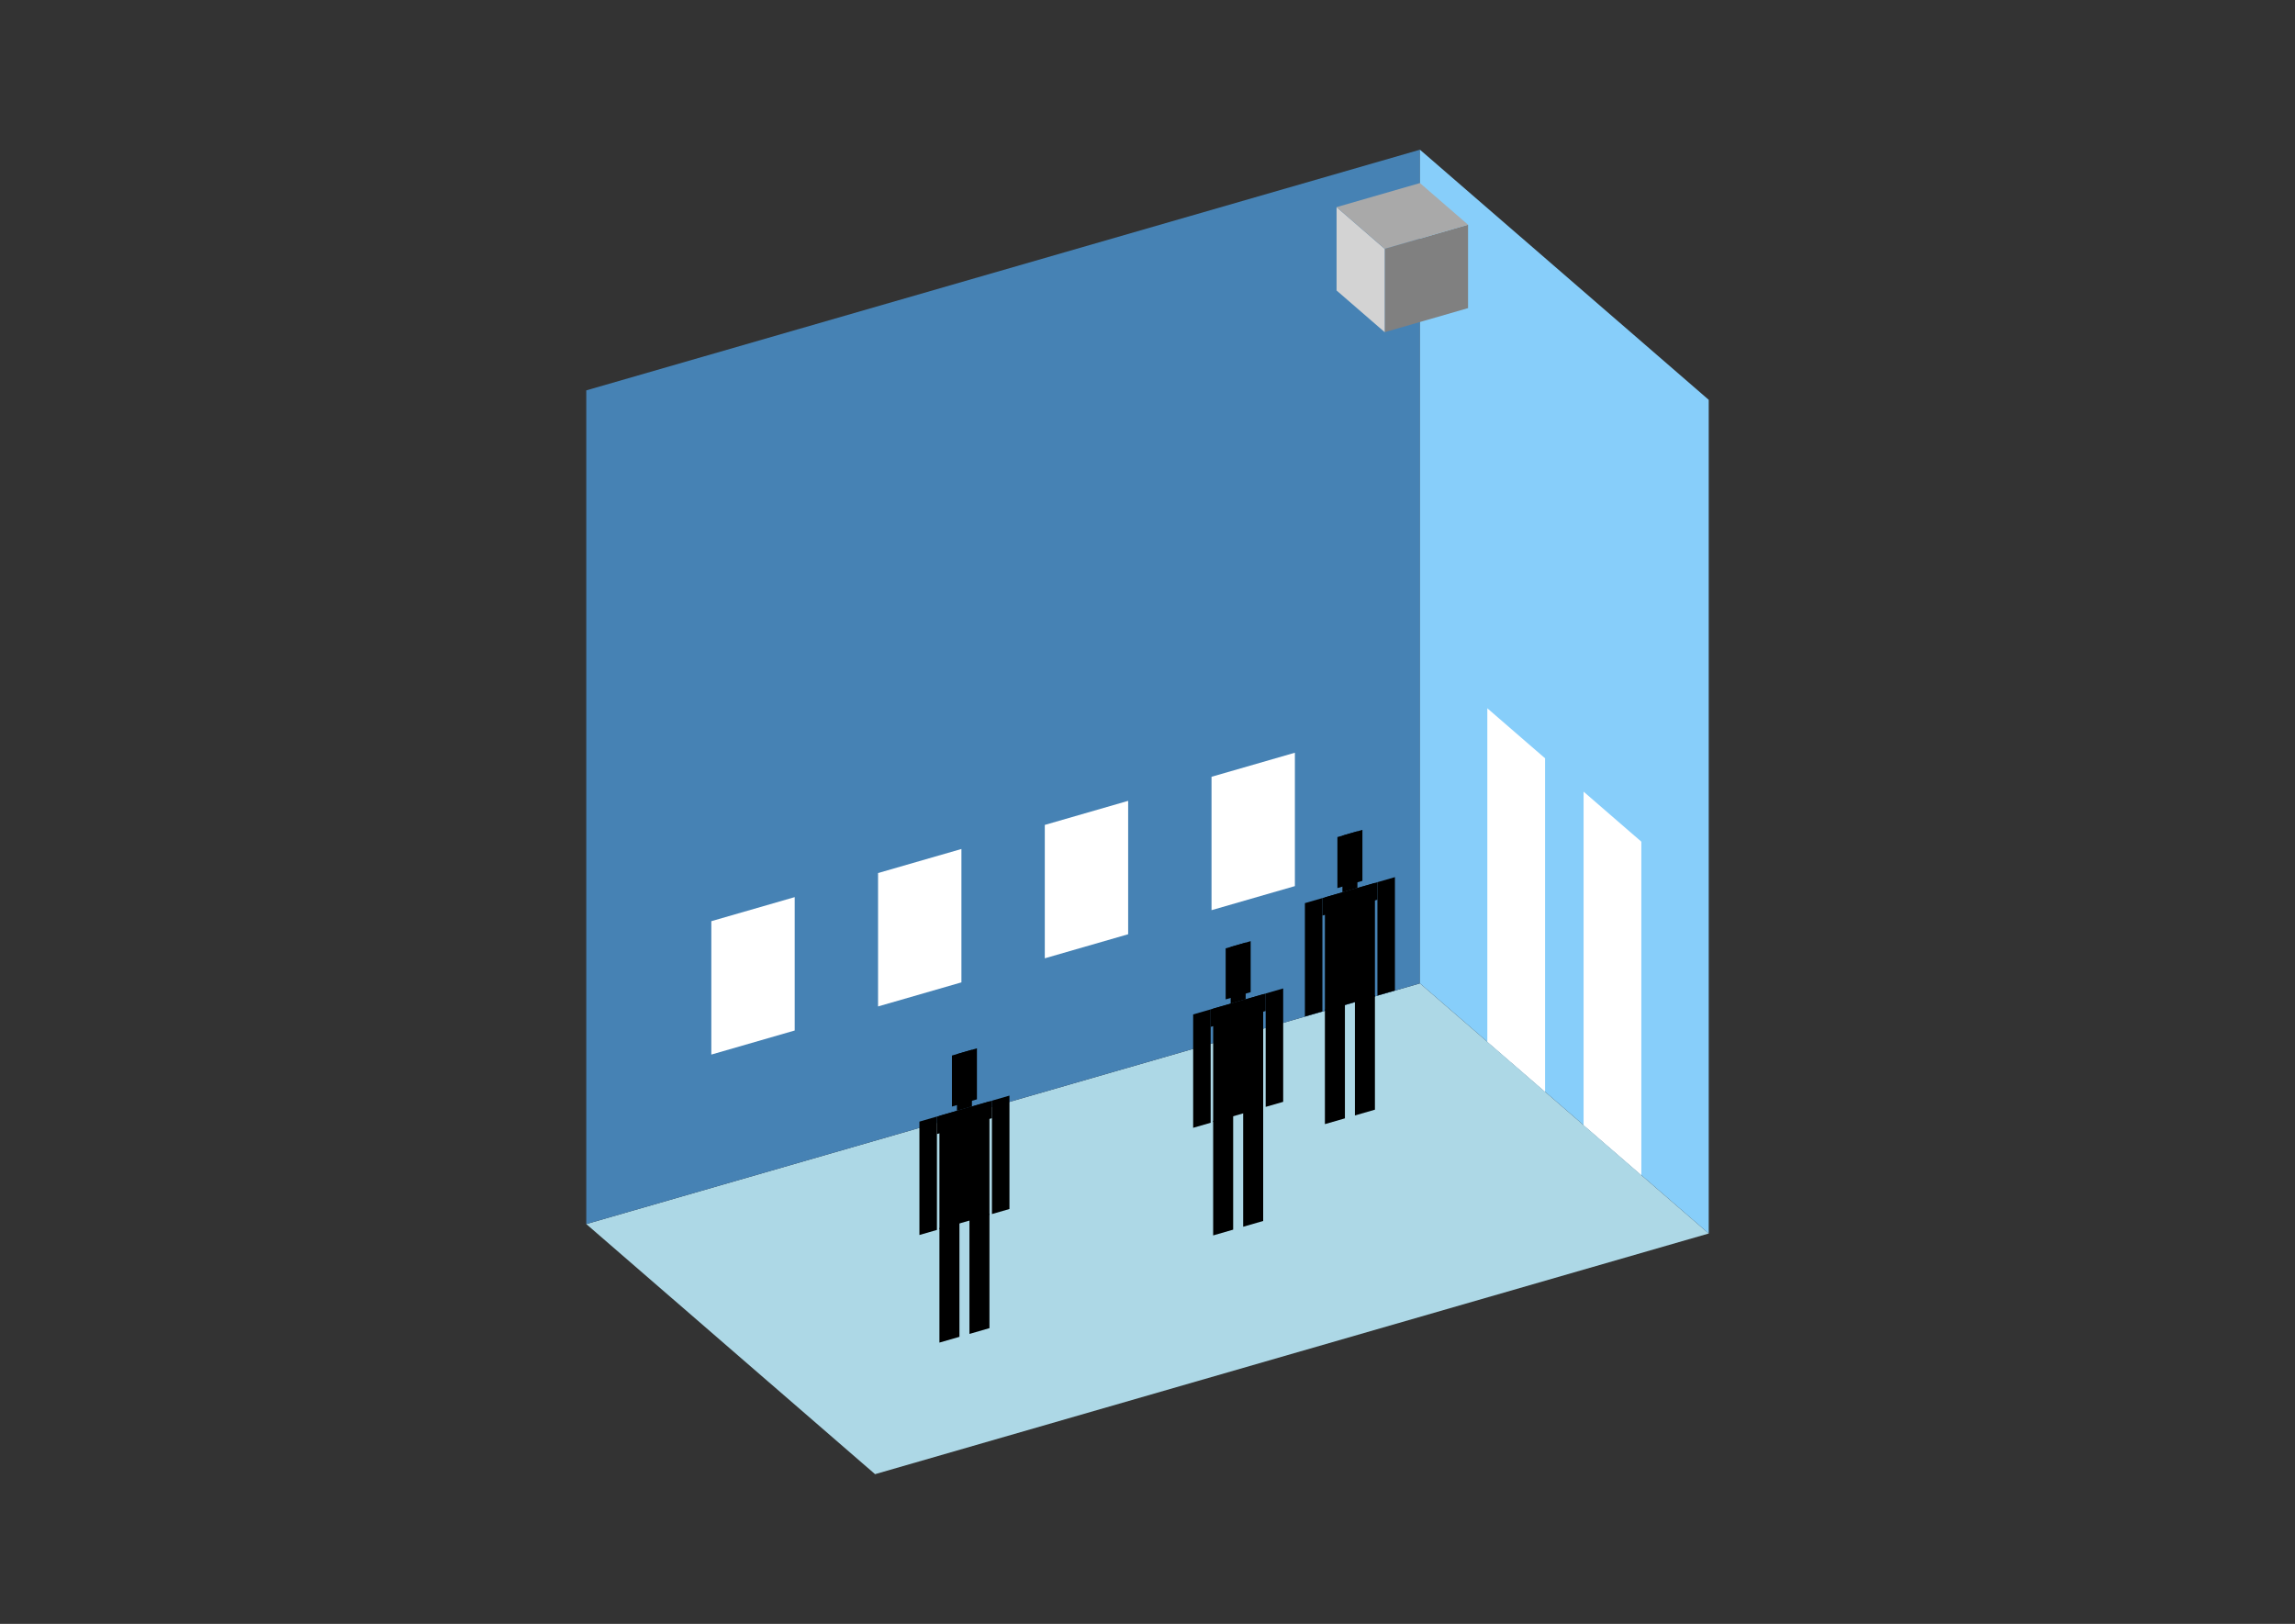 <?xml version="1.0" encoding="UTF-8"?>
<svg
  xmlns="http://www.w3.org/2000/svg"
  width="848"
  height="600"
  style="background-color:white"
>
  <rect width="100%" height="100%" fill="#333333" stroke="none"/>
  <polygon fill="lightblue" points="323.335,544.685 216.629,452.274 524.665,363.351 631.371,455.762" />
  <polygon fill="steelblue" points="216.629,452.274 216.629,144.238 524.665,55.315 524.665,363.351" />
  <polygon fill="lightskyblue" points="631.371,455.762 631.371,147.726 524.665,55.315 524.665,363.351" />
  <polygon fill="white" points="570.904,403.396 570.904,280.182 549.563,261.7 549.563,384.914" />
  <polygon fill="white" points="606.473,434.2 606.473,310.985 585.132,292.503 585.132,415.718" />
  <polygon fill="white" points="262.834,389.65 262.834,340.364 293.638,331.472 293.638,380.757" />
  <polygon fill="white" points="324.441,371.865 324.441,322.579 355.245,313.687 355.245,362.973" />
  <polygon fill="white" points="386.048,354.081 386.048,304.795 416.852,295.903 416.852,345.188" />
  <polygon fill="white" points="447.656,336.296 447.656,287.01 478.459,278.118 478.459,327.404" />
  <polygon fill="grey" points="511.645,122.735 511.645,91.931 542.449,83.039 542.449,113.842" />
  <polygon fill="lightgrey" points="511.645,122.735 511.645,91.931 493.861,76.529 493.861,107.333" />
  <polygon fill="darkgrey" points="511.645,91.931 493.861,76.529 524.665,67.637 542.449,83.039" />
  <polygon fill="hsl(288.0,50.0%,66.347%)" points="489.551,415.346 489.551,373.035 496.944,370.9 496.944,413.212" />
  <polygon fill="hsl(288.0,50.0%,66.347%)" points="508.033,410.011 508.033,367.699 500.641,369.833 500.641,412.145" />
  <polygon fill="hsl(288.0,50.0%,66.347%)" points="482.158,375.588 482.158,333.695 488.627,331.827 488.627,373.72" />
  <polygon fill="hsl(288.0,50.0%,66.347%)" points="508.958,367.851 508.958,325.958 515.426,324.091 515.426,365.984" />
  <polygon fill="hsl(288.0,50.0%,66.347%)" points="488.627,338.296 488.627,331.827 508.958,325.958 508.958,332.427" />
  <polygon fill="hsl(288.0,50.0%,66.347%)" points="489.551,373.453 489.551,331.561 508.033,326.225 508.033,368.118" />
  <polygon fill="hsl(288.0,50.0%,66.347%)" points="494.172,328.132 494.172,309.28 503.413,306.613 503.413,325.464" />
  <polygon fill="hsl(288.0,50.0%,66.347%)" points="496.02,329.693 496.02,308.747 501.565,307.146 501.565,328.093" />
  <polygon fill="hsl(288.0,50.0%,54.496%)" points="448.261,456.47 448.261,414.158 455.654,412.024 455.654,454.336" />
  <polygon fill="hsl(288.0,50.0%,54.496%)" points="466.743,451.134 466.743,408.823 459.35,410.957 459.35,453.268" />
  <polygon fill="hsl(288.0,50.0%,54.496%)" points="440.868,416.711 440.868,374.818 447.337,372.951 447.337,414.844" />
  <polygon fill="hsl(288.0,50.0%,54.496%)" points="467.667,408.975 467.667,367.082 474.136,365.214 474.136,407.107" />
  <polygon fill="hsl(288.0,50.0%,54.496%)" points="447.337,379.419 447.337,372.951 467.667,367.082 467.667,373.551" />
  <polygon fill="hsl(288.0,50.0%,54.496%)" points="448.261,414.577 448.261,372.684 466.743,367.349 466.743,409.241" />
  <polygon fill="hsl(288.0,50.0%,54.496%)" points="452.881,369.255 452.881,350.404 462.122,347.736 462.122,366.588" />
  <polygon fill="hsl(288.0,50.0%,54.496%)" points="454.73,370.817 454.73,349.87 460.274,348.269 460.274,369.216" />
  <polygon fill="hsl(288.0,50.0%,50.275%)" points="347.118,496.069 347.118,453.757 354.51,451.623 354.51,493.935" />
  <polygon fill="hsl(288.0,50.0%,50.275%)" points="365.6,490.734 365.6,448.422 358.207,450.556 358.207,492.868" />
  <polygon fill="hsl(288.0,50.0%,50.275%)" points="339.725,456.31 339.725,414.417 346.193,412.55 346.193,454.443" />
  <polygon fill="hsl(288.0,50.0%,50.275%)" points="366.524,448.574 366.524,406.681 372.993,404.814 372.993,446.707" />
  <polygon fill="hsl(288.0,50.0%,50.275%)" points="346.193,419.019 346.193,412.55 366.524,406.681 366.524,413.15" />
  <polygon fill="hsl(288.0,50.0%,50.275%)" points="347.118,454.176 347.118,412.283 365.6,406.948 365.6,448.841" />
  <polygon fill="hsl(288.0,50.0%,50.275%)" points="351.738,408.855 351.738,390.003 360.979,387.335 360.979,406.187" />
  <polygon fill="hsl(288.0,50.0%,50.275%)" points="353.586,410.416 353.586,389.469 359.131,387.869 359.131,408.815" />
</svg>
